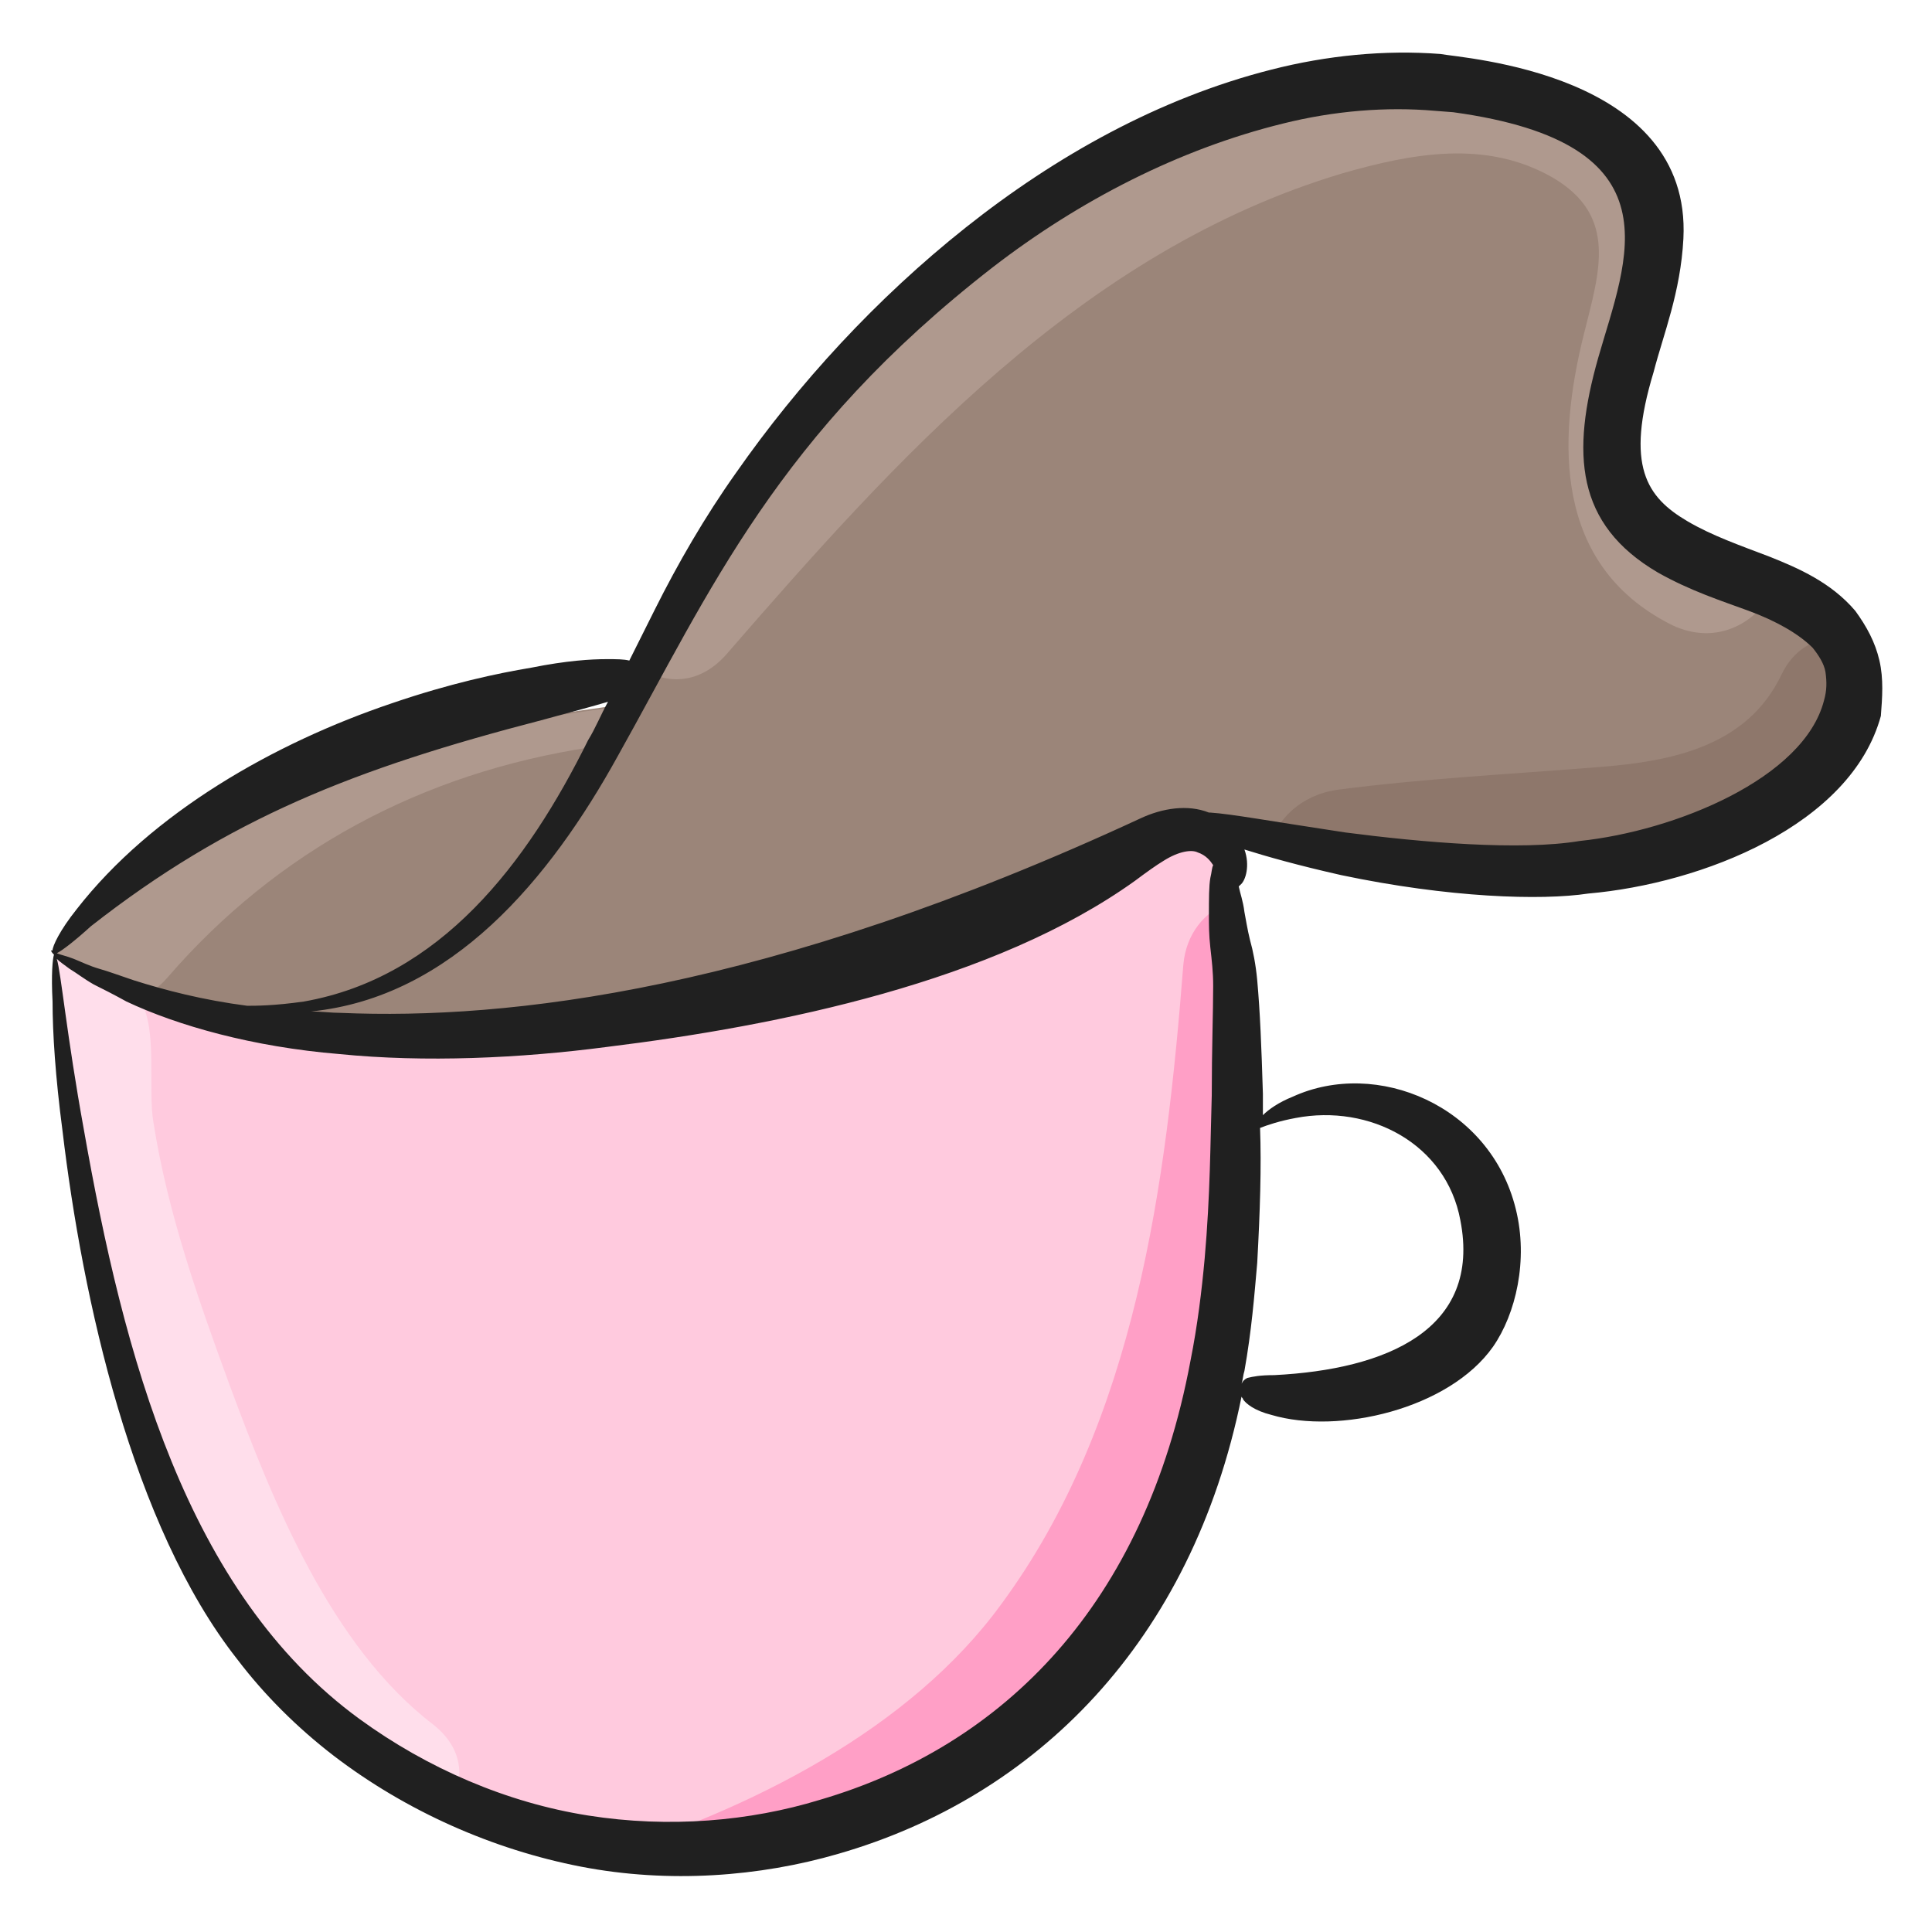 <svg id="Layer_1" enable-background="new 0 0 136 136" height="512" viewBox="0 0 136 136" width="512" xmlns="http://www.w3.org/2000/svg"><g><g><path d="m17.2 71.5 11.3-2.3c-3.5 1.9-7.4 2.9-11.3 2.3z" fill="#9b8579"/></g><g><path d="m125.1 57c-10.2 6.8-23.5 5.3-35.8 2.6-.6-.1-1.2-.3-1.8-.4-1.3-.3-2.6-.6-3.9-.9l-55 11c3.3-1.8 6.3-4.4 8.6-7.3 2.4-3.1 4.4-6.4 6.1-9.9.4-.8.8-1.6 1.3-2.5.3-.6.6-1.2.9-1.8.1-.2.2-.3.2-.5.9-1.7 1.7-3.4 2.7-5.1 5.3-9.5 12.6-17.9 21.3-24.6 10.7-8.2 24.9-13.8 37.9-9.9 3.3 1 6.7 2.8 8.1 5.9 3.3 7.2-5.5 16.5-.9 23.1 2.1 3 6.2 4 9.7 5.4 1.7.7 3.3 1.5 4.4 2.8.6.6 1 1.3 1.3 2.1 1.3 3.8-1.7 7.8-5.1 10z" fill="#9b8579"/></g><g><path d="m79.5 114.5c-6.5 9.9-18.2 16.4-30.3 16.8-2.5.1-5-.1-7.4-.5-3.6-.6-7.2-1.7-10.5-3.3-5.3-2.5-10-6.3-13.6-10.9-4.8-6.2-7.4-13.7-9.3-21.2-2.4-9.1-3.9-18.4-4.5-27.8 1.8-.5 3.5-1 5.3-1.5 38.7-10.9 70-16.4 77.1-4.5.1.8.1 1.4.2 2 .6 6.9.8 3.4.9 12.3.1 13.3-.5 27.4-7.9 38.6z" fill="#ffcade"/></g><g><path d="m85.6 63.2.6-1.2c0 .4-.2.9-.6 1.2z" fill="#9b8579"/></g><g><path d="m87.9 58.2-.4 1-1.3 2.8c0-1.2-1.2-2.6-2.6-2.7-1.9-.1-3.6 1.1-5.2 2.2-7.3 5-16.2 7.4-25 9.2-14.5 3-30 4.6-43.5-.6-2.1-.8-4.1-1.7-6-2.9v-.4c8.5-10.8 22.6-14.5 36.4-16.7l4.2-.6c.3 0 .5-.1.8-.1 15-1.6 31-.3 42.6 8.8z" fill="#9b8579"/></g><g><path d="m45.4 47.8c.1.6.1 1.2-.1 1.7-.3 1.1-.9 2-2.1 2.6-.5.2-1 .4-1.6.5-11.9 1.8-22.1 7.3-29.8 16.2-.6.7-1.2 1.1-1.9 1.4-2.1-.8-4.1-1.7-6-2.9v-.4c8.5-10.8 22.6-14.5 36.4-16.7 1.4-.2 2.8-.4 4.2-.6.3-.6.6-1.2.9-1.8z" fill="#af998e"/></g><g><path d="m124.5 42.1c-1.4 2.1-4.1 3.3-7 1.8-8.1-4.2-7.9-12.8-6-20.4 1.1-4.4 2.4-8.3-2.2-11-4.7-2.7-9.9-1.7-14.8-.3-18.4 5.5-31.5 20.2-43.4 33.9-1.7 1.9-3.8 2.1-5.5 1.2.9-1.7 1.7-3.4 2.7-5.1 5.3-9.5 12.6-17.9 21.3-24.6 10.7-8.2 24.9-13.8 37.9-9.9 3.3 1 6.7 2.8 8.1 5.9 3.3 7.2-5.5 16.5-.9 23.1 2.2 3 6.3 4 9.8 5.4z" fill="#af998e"/></g><g><path d="m125.1 57c-10.2 6.8-23.5 5.3-35.8 2.6.6-1.9 2.2-3.6 4.8-4 6.1-.8 12.2-1.1 18.4-1.6 5.3-.4 10.5-1.5 12.9-6.5.8-1.7 2.2-2.5 3.6-2.6.6.6 1 1.3 1.3 2.1 1.2 3.8-1.8 7.8-5.2 10z" fill="#8e776b"/></g><g><path d="m31.3 127.6c-5.3-2.5-10-6.3-13.6-10.9-4.8-6.2-7.4-13.7-9.3-21.2-2.4-9.2-3.8-18.5-4.5-27.9 0-.5 5.5 2.1 6 2.9 1.2 1.9.5 6.2.9 8.5 1 6.4 3.2 12.6 5.4 18.6 3 8.1 7.1 18.3 14.3 23.8 2.4 1.9 2.2 4.4.8 6.2z" fill="#ffdeeb"/></g><g><path d="m79.5 114.5c-6.5 9.9-18.2 16.4-30.3 16.8-2.5.1-5-.1-7.4-.5 11.1-3.4 22.3-9.1 28.7-17.9 9.5-12.9 11.6-29.7 12.8-45 .2-2.2 1.5-3.7 3.2-4.4.6 6.9.8 3.4.9 12.3.1 13.4-.5 27.5-7.9 38.7z" fill="#ff9fc6"/></g><path d="m132.3 46.5c-.3-1.3-.9-2.4-1.7-3.5-1.7-2-4-3-6-3.8-2.1-.8-4.1-1.5-5.8-2.5-2.9-1.7-4.4-3.9-2.4-10.5.7-2.7 1.9-5.6 2.1-9.4.6-11.7-15.6-12.7-17.1-13-3.9-.3-8 .1-11.9 1.1-7.9 2-15.2 6.1-21.5 11.1s-11.8 11-16.2 17.3c-2.2 3.1-4.1 6.4-5.7 9.6-.6 1.2-1.2 2.4-1.8 3.6-.4-.1-.9-.1-1.6-.1-1.1 0-2.8.1-5.3.6-2.4.4-5.7 1.1-9.8 2.5-8.3 2.8-16.9 7.7-22.2 14.5-1.2 1.5-1.7 2.6-1.7 2.9h-.1c0 .1.1.2.2.3-.1.3-.2 1.4-.1 3.3 0 2.2.2 5.3.7 9.1 1.4 11.8 4.9 27.8 12.3 37.2 1.9 2.5 4.2 4.8 6.8 6.8 5.1 3.9 11.2 6.6 17.4 7.8s12.6.7 18.1-.9c13.9-4 24.9-14.9 28.4-32.2 0 .1.1.1.1.2.2.3.8.8 2 1.1 4.7 1.4 12.5-.4 15.6-4.8 1.6-2.3 2.5-6.1 1.6-9.7-1.8-7.3-9.8-10.6-15.7-7.9-1 .4-1.7.9-2.1 1.3 0-.5 0-1 0-1.5-.1-3.3-.2-5.8-.4-8-.1-1.1-.3-2.1-.5-2.8-.2-.8-.3-1.5-.4-2-.1-.8-.3-1.3-.4-1.8 0 0 .1-.1.1-.1.4-.3.7-1.4.3-2.5 1.6.5 3.7 1.1 6.8 1.8 7.6 1.6 14.1 1.8 17.4 1.3 8-.7 18.5-4.8 20.6-12.5.1-1.3.2-2.6-.1-3.9zm-125.9 18.7c9.7-7.6 18.6-11.1 31.7-14.5 2.2-.6 3.7-1 4.7-1.3-.5.9-.9 1.9-1.4 2.7-4.3 8.7-10.4 16.7-20 18.4-2.1.3-3.4.3-4 .3-3.1-.4-5.8-1.1-8-1.8-.9-.3-1.7-.6-2.4-.8s-1.3-.5-1.8-.7-1-.3-1.2-.4c.4-.2 1.3-.9 2.4-1.9zm78.9 11.9c-.1 3.2-.1 7-.5 11.5-.2 2.2-.5 4.7-1 7.2-3.2 17.1-13.1 27.1-26.1 30.9-4.9 1.5-10.6 2-16.3 1.1s-11.3-3.3-16.1-6.8c-12.2-8.9-16.6-25.6-19.4-41.5-1.2-6.6-1.6-11-1.9-12 .2.2.5.4.9.7.5.3 1 .7 1.7 1.1.6.3 1.4.7 2.3 1.2 3.6 1.7 8.9 3.2 15 3.7 6 .6 12.7.3 18.8-.5 12.2-1.5 27.3-4.6 37.2-11.7.8-.6 1.5-1.1 2-1.4 1.1-.7 2-.8 2.4-.6.6.2.9.6 1.1.9-.1.2-.1.5-.2.9-.1.6-.1 1.4-.1 2.7 0 .6 0 1.3.1 2.2s.2 1.7.2 2.7c0 1.8-.1 4.5-.1 7.7zm3.2 11.8c.2-3.6.3-6.8.2-9.5.5-.2 1.4-.5 2.5-.7 5.2-1 10.6 1.8 11.6 7.2 1.5 7.7-5.2 10.5-13.1 10.9-1 0-1.5.1-1.9.2-.2.1-.3.2-.4.4.1-.3.1-.6.2-.9.5-2.8.7-5.3.9-7.6zm39.9-39.6c-1.4 5.5-10.5 9.2-17.2 9.9-4.2.7-11.1.1-16.5-.6-5.3-.8-8-1.3-9.5-1.4 0 0 0 0-.1 0-1.5-.6-3.3-.3-4.8.4-26.3 12.2-44.6 14.2-56.3 13.7-.7 0-1.4-.1-2.1-.1 9.9-1 16.8-9.3 21.6-18 6.5-11.6 11.2-22.6 26.4-34.4 6.1-4.7 13.1-8.3 20.4-10.1 3.6-.9 7.3-1.2 10.7-.9l1.3.1c16 2.2 12.2 10.3 10.2 17.3-1.9 6.7-1.6 11.7 4.2 15.1 2.3 1.3 4.5 2 6.4 2.7s3.5 1.6 4.5 2.6c.4.5.8 1.1.9 1.7.1.7.1 1.3-.1 2z" fill="#202020"/></g></svg>